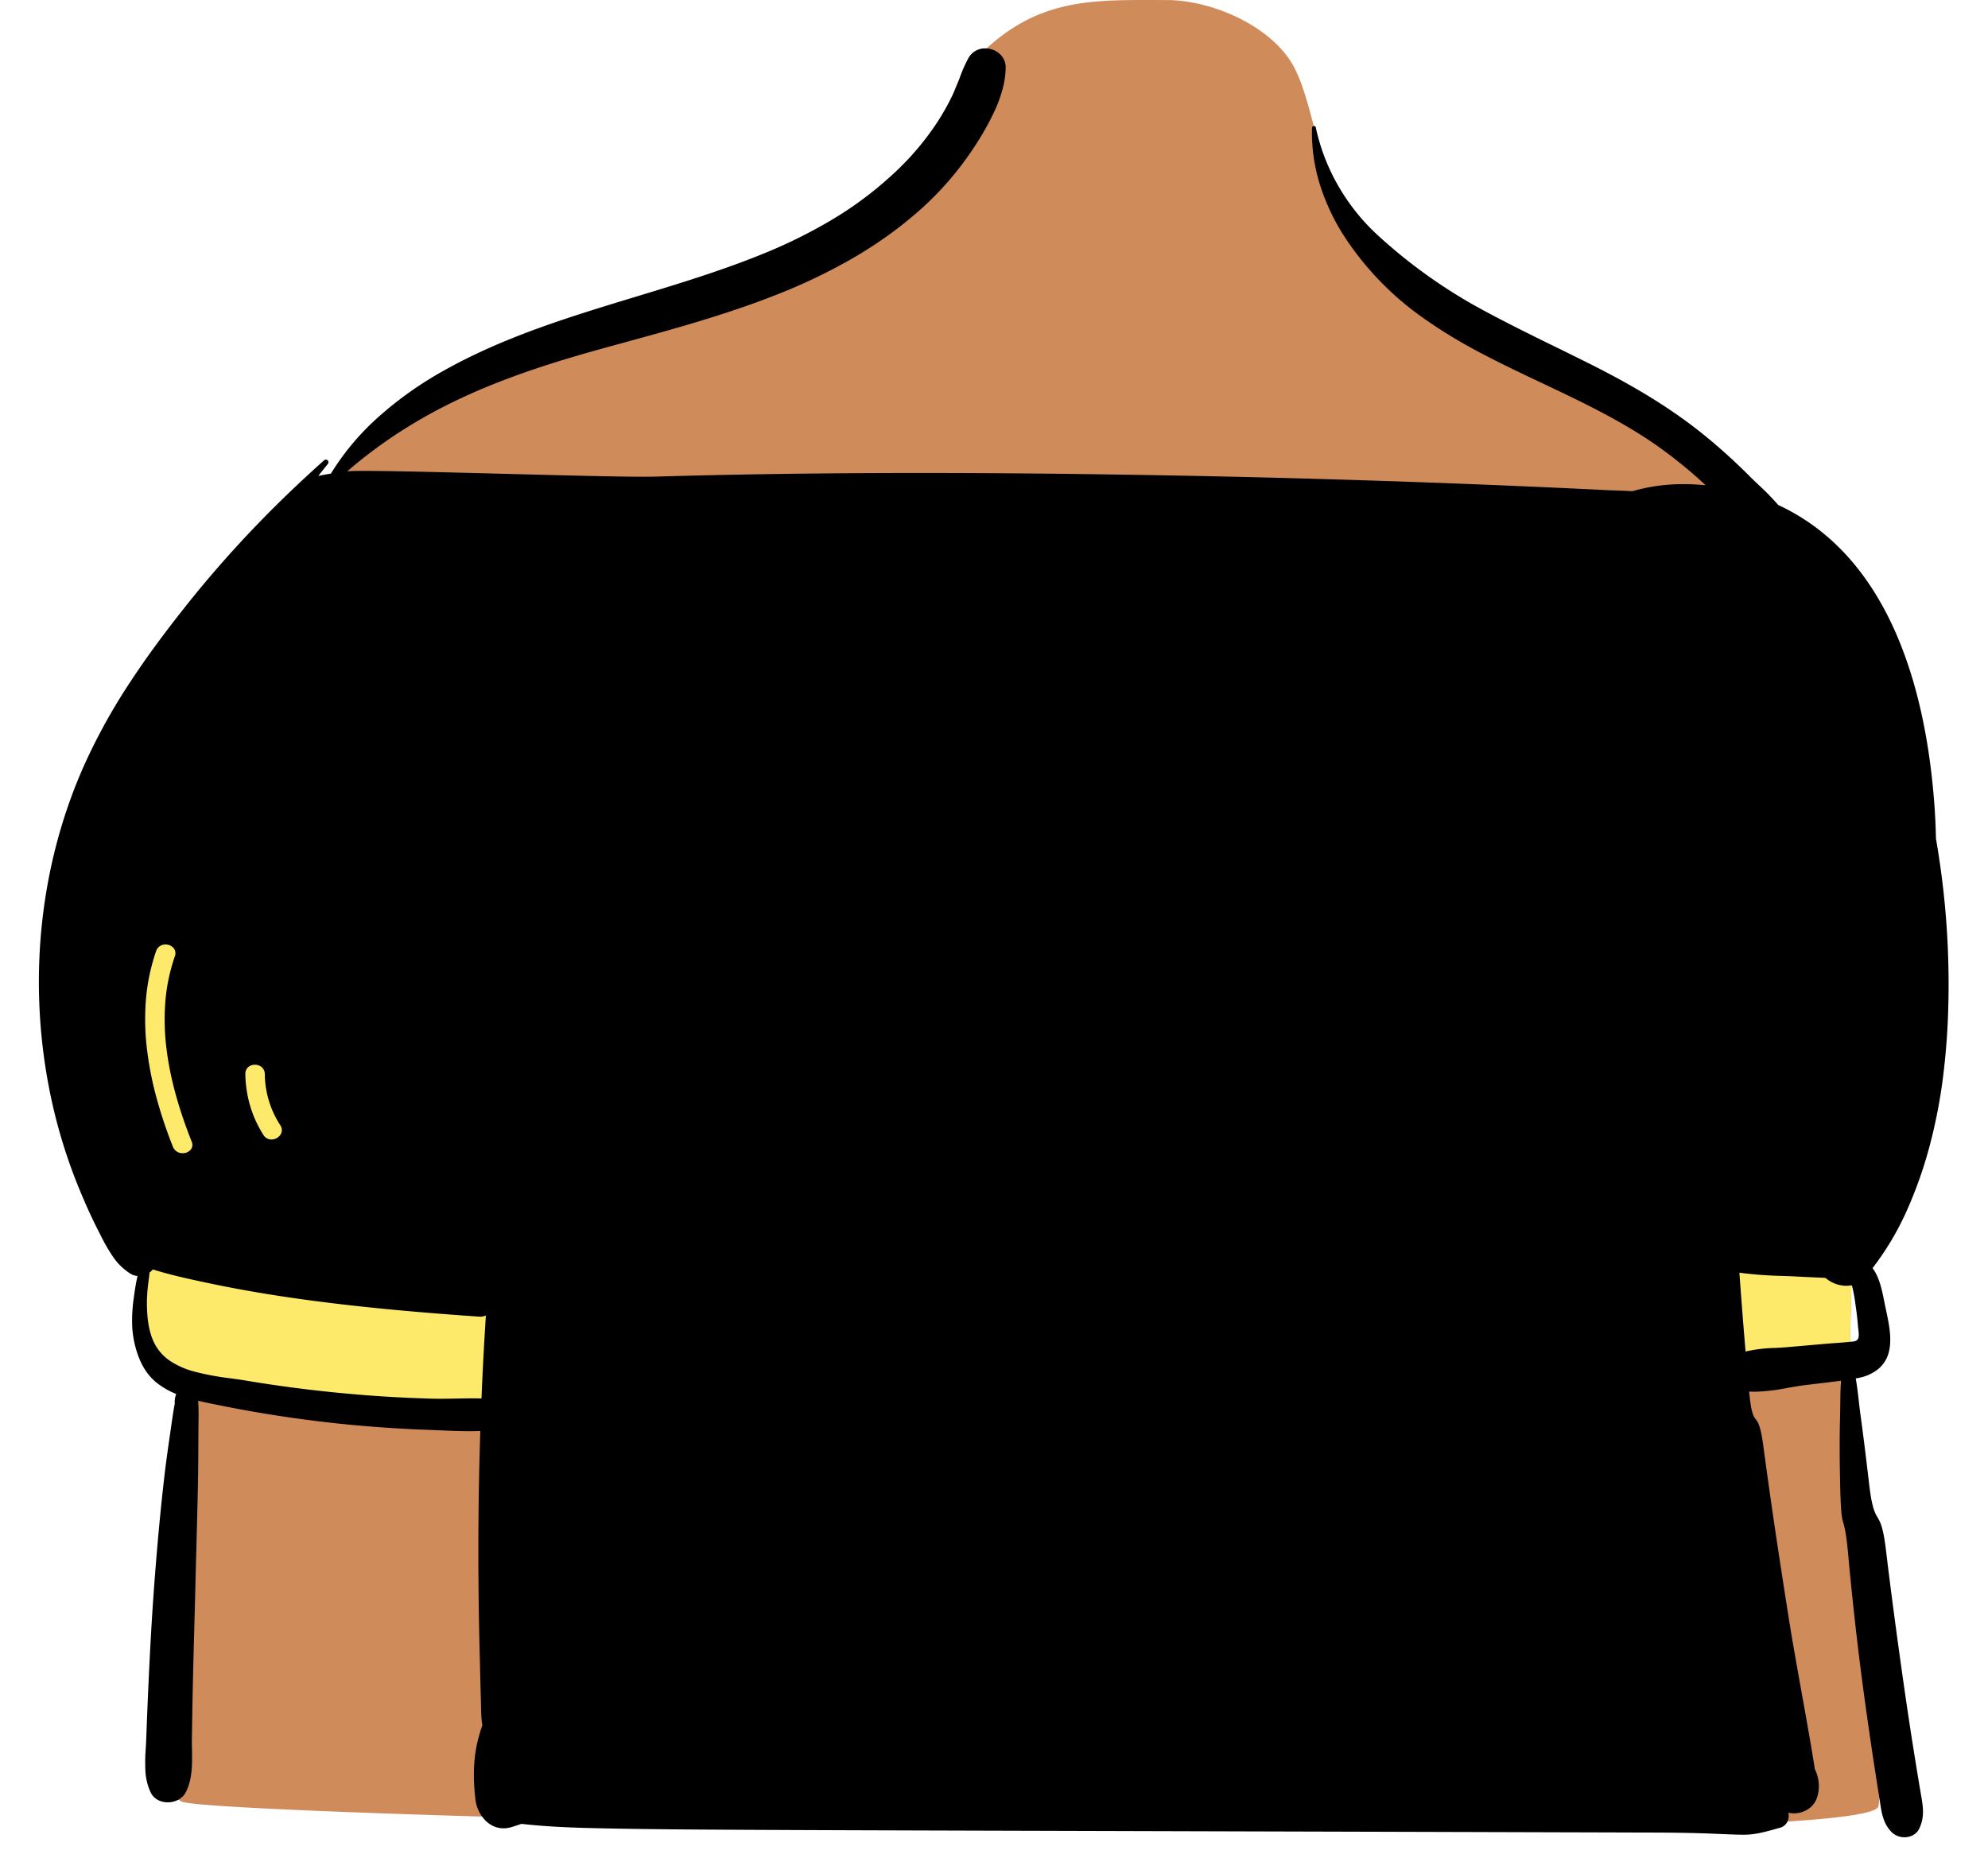 <svg xmlns="http://www.w3.org/2000/svg" width="818" height="763" viewBox="0 0 818 763">
  <g id="body_Dress" data-name="body/Dress" transform="translate(0 30)">
    <path id="_Skin" data-name="✋ Skin" d="M744.567,675.4c-2.426-22.531-3.921-45.22-4.779-67.865-.857-22.618.264-45.514.756-68.141,1-46.029,2.633-92.167-1.032-138.126a616.157,616.157,0,0,0-23.961-128.3c-6.11-20.325-12.549-41.468-22.6-60.248-10.105-18.882-26.111-31.456-43.693-42.987-18.719-12.277-37.288-24.786-55.934-37.177-15.652-10.4-43.819-22.507-56.661-36.412-13.513-14.631-16.053-50.9-25.052-68.23C502.849,11.029,478.041.016,458.939.016c-31.618,0-55.574-1.616-81.572,27.631C364.4,42.24,374.717,56.992,361.121,71c-12.5,12.877-44.467,26.111-60.578,33.583-19.3,8.949-39.079,16.85-59.149,23.888-20.473,7.18-41.462,12.531-62.05,19.307-19.734,6.5-45.5,33.266-60.822,47.431-14.243,13.17-17.778,11.7-28.606,27.694-23.764,35.111-47.554,70.625-66.478,108.64C14.012,350.477,4.885,370.4,1.465,391.426c-3.648,22.43-.031,44.106,5.885,65.823,6.022,22.1,25.145,43.143,31.375,65.188,2.871,10.159-6.984,21.246-2.451,30.82a70.487,70.487,0,0,0,8.361,13.2c2.5,3.21,12.254,2.5,13.516,6.428,1.275,3.968-5.781,12.2-5.886,16.309-.149,5.877-.383,11.754-.576,17.631l-1.14,34.745-2.247,68.5c-.245,7.453-.6,14.735,1.185,21.807a15.818,15.818,0,0,1-1.818-1.98c-1.639-2.14-5.115-.326-3.724,2.177a23.2,23.2,0,0,0,9.584,9.229c4.559,6.721,694.983,21.733,698.38,2.083,1.906-11.025-1.563-22.828-2.95-33.782C747.515,698.2,745.8,686.836,744.567,675.4Z" transform="translate(21 -30)" fill="#d08b5b"/>
    <path id="_Top" data-name="👕 Top" d="M0,0,713.1,38.988q.767,7.407,1.358,14.828c3.665,45.959,2.035,92.1,1.032,138.126-.133,6.1-.311,12.222-.484,18.352l-70.347,11.614-500.09,12.019L19.576,219.012l-5.188-8.994-3.594-15.654c1.542-6.428,4.651-13.08,2.872-19.376-.519-1.835-1.127-3.664-1.809-5.486L12.5,156.94Z" transform="translate(46.059 317.449)" fill="#fdea6b"/>
    <path id="_Ink" data-name="🖍 Ink" d="M767.661,736.222a7.434,7.434,0,0,1-5.254-2.046c-3.514-3.522-4.165-7.868-4.856-12.469l0-.02c-.1-.637-.195-1.3-.3-1.951-.741-4.607-1.458-9.187-2.13-13.611-1.515-9.9-2.935-19.727-4.22-29.219-2.5-18.455-4.663-37.609-6.42-56.93-.791-8.738-1.443-11.065-1.967-12.935-.6-2.143-1.035-3.691-1.293-13.884-.3-11.878-.333-20.961-.1-29.451.048-1.693.067-3.445.085-5.14.036-3.357.074-6.826.325-10.231-2.9.4-5.853.744-8.709,1.08-2.18.256-4.433.521-6.671.81-2.1.274-4.244.651-6.514,1.049a80.246,80.246,0,0,1-13.5,1.6c-.837,0-1.652-.03-2.421-.09.838,8.942,1.76,10.157,2.736,11.443.939,1.238,2,2.64,3.144,11.259,2.687,20.171,5.848,41.6,10.25,69.469,1.675,10.616,3.613,21.38,5.487,31.79l0,.018,0,.012c1.849,10.27,3.76,20.89,5.419,31.36v.01a16.092,16.092,0,0,1,1.584,5.631,15.193,15.193,0,0,1-.584,5.841,9.183,9.183,0,0,1-3.766,5.034,10.614,10.614,0,0,1-5.813,1.735,10.038,10.038,0,0,1-2.322-.268,5.446,5.446,0,0,1-.4,3.722,4.733,4.733,0,0,1-3.044,2.478c-.618.169-1.239.343-1.839.51-4.349,1.215-8.458,2.363-13.022,2.363-.146,0-.3,0-.449,0-3.344-.051-6.748-.2-10.04-.338h-.009l-.085,0c-1.254-.054-2.551-.109-3.826-.159-9.486-.362-19.129-.389-28.455-.415h-.007l-1.447,0q-14.136-.045-28.918-.085h-.163c-9.426-.027-19.174-.055-28.759-.085-33.611-.1-67.761-.193-100.9-.286l-4.46-.013q-51.524-.145-103.047-.292l-9.435-.027c-30.876-.088-62.8-.179-94.265-.343-17.862-.091-35.345-.2-52.85-.54-12.176-.231-24.083-.549-35.88-1.89-1.391.471-2.673.89-3.919,1.281a11.415,11.415,0,0,1-3.436.551,9.984,9.984,0,0,1-4.377-1,11.521,11.521,0,0,1-3.518-2.672,15.013,15.013,0,0,1-3.689-8.317c-1.123-9.8-.746-17.523,1.219-25.029.49-1.884,1.048-3.718,1.66-5.45a21.38,21.38,0,0,1-.36-2.691c-.138-2.032-.181-4.114-.223-6.128v-.015c-.019-.9-.038-1.84-.066-2.757-.134-4.4-.242-8.862-.347-13.179-.052-2.154-.106-4.38-.163-6.592-.311-12.572-.48-25.219-.5-37.589-.03-17.487.239-35.016.8-52.1-1.416.052-2.859.077-4.41.077-4.152,0-8.359-.184-12.427-.361h-.02c-1.643-.072-3.341-.146-4.993-.205-9.652-.348-19.472-.971-29.19-1.85a524.012,524.012,0,0,1-57.55-8.5l-1.117-.228h-.005c-2.1-.427-4.263-.869-6.389-1.371.229,3.2.185,6.455.141,9.6v.02c-.013.949-.026,1.93-.031,2.875q-.011,2.007-.02,4.013v.008c-.027,5.811-.056,11.819-.17,17.729-.179,8.839-.418,17.806-.649,26.477v.036c-.131,4.925-.267,10.018-.39,15.028-.137,5.561-.29,11.19-.438,16.633v.021c-.231,8.49-.469,17.269-.651,25.9-.149,6.853-.27,13.851-.36,20.8-.018,1.456.009,2.961.034,4.417.105,6.017.214,12.239-2.595,17.624a7.291,7.291,0,0,1-3.1,3.045,9.175,9.175,0,0,1-4.274,1.036,8.577,8.577,0,0,1-4.108-1.006,6.845,6.845,0,0,1-2.93-3.075,24.2,24.2,0,0,1-2.166-8.906,74.75,74.75,0,0,1,.151-9.261v-.016c.073-1.266.148-2.575.195-3.857.3-8.143.594-15.271.89-21.789.742-16.46,1.53-29.984,2.479-42.561,1.174-15.59,2.469-29.5,3.96-42.53.812-7.138,1.858-14.333,2.87-21.29.1-.674.2-1.381.29-2,.367-2.556.745-5.2,1.26-7.784a8.858,8.858,0,0,1,.59-3.982,32.091,32.091,0,0,1-7.68-4.349c-4.5-3.484-7.443-8.451-9.27-15.631a41.127,41.127,0,0,1-1.2-9.676,65.1,65.1,0,0,1,.664-9.744c.425-3.107.865-6.146,1.57-9.17a6.176,6.176,0,0,1-2.74-.84,24.351,24.351,0,0,1-7.34-7.046,73.3,73.3,0,0,1-5.124-8.9l-.011-.022-.416-.8c-2.864-5.55-5.575-11.458-8.29-18.061a217.826,217.826,0,0,1-11.45-36.689c-10.194-46.961-5.36-96.073,13.61-138.29A243.434,243.434,0,0,1,37.88,260.325c6.424-9.761,13.8-19.808,23.208-31.618,8.384-10.519,17.421-20.876,26.861-30.782,9.219-9.675,19.107-19.22,29.389-28.368a1.118,1.118,0,0,1,.744-.309,1.067,1.067,0,0,1,.945.624,1.1,1.1,0,0,1-.169,1.205c-1.2,1.483-2.475,3.079-3.9,4.88,1.784-.371,3.534-.69,5.2-.949a104.664,104.664,0,0,1,20.281-23.948A149.381,149.381,0,0,1,166.1,132.908c6-3.4,12.255-6.535,19.124-9.595,6.119-2.726,12.59-5.327,19.782-7.952,13.359-4.875,27.24-9.09,40.663-13.166,17.309-5.256,35.2-10.689,52.181-17.6A208.373,208.373,0,0,0,325.665,70.91a149.813,149.813,0,0,0,24.923-18.374,114.9,114.9,0,0,0,18.99-22.01,99.928,99.928,0,0,0,7.15-12.991c.786-1.741,1.464-3.541,2.119-5.281l0-.005a55.141,55.141,0,0,1,3.679-8.334A7.745,7.745,0,0,1,389.411,0a8.766,8.766,0,0,1,6.225,2.543,7.519,7.519,0,0,1,2.171,5.513,36.266,36.266,0,0,1-1.268,8.674,57.054,57.054,0,0,1-3.088,8.587,114.977,114.977,0,0,1-8.864,15.709,129.4,129.4,0,0,1-23.26,26.529A163.2,163.2,0,0,1,348,77.984c-4.442,3.121-9.193,6.135-14.123,8.959a233.544,233.544,0,0,1-30.11,14.337c-20.73,8.24-42.767,14.27-64.078,20.1l-.306.084-4.973,1.362c-20.289,5.57-41.971,12.12-63.05,22.25a210.868,210.868,0,0,0-23.292,13.069,194.285,194.285,0,0,0-21.207,15.941c1.108-.128,3.5-.189,7.3-.189,11.659,0,34.848.607,57.273,1.194l.111,0c22.463.589,45.691,1.2,57.387,1.2,2,0,3.635-.018,4.871-.053,34.562-1,70.22-1.488,109.012-1.488,30.83,0,63.31.31,99.3.948,34.215.6,69.074,1.529,103.61,2.75,16.974.6,34.242,1.288,52.79,2.109,9.6.425,18.067.821,25.88,1.21,1.55.074,3.123.131,4.643.185,2.187.078,4.448.159,6.667.295a74.513,74.513,0,0,1,21.1-2.9,89.1,89.1,0,0,1,9.014.465,187.037,187.037,0,0,0-21.11-17.069c-14.564-10.01-30.737-17.663-46.377-25.064-8.317-3.936-16.918-8.006-25.172-12.381a206.141,206.141,0,0,1-23.941-14.615,123.577,123.577,0,0,1-32.34-33.7A88.292,88.292,0,0,1,527.04,55.86a71.463,71.463,0,0,1-3.192-23.133.828.828,0,0,1,.855-.783.69.69,0,0,1,.7.573A82.888,82.888,0,0,0,535.016,57.2a85.1,85.1,0,0,0,16.771,20.5,214.73,214.73,0,0,0,38.01,27.58c11.3,6.327,23.1,12.118,34.515,17.718l.01,0c4.587,2.25,9.33,4.578,13.975,6.908,18.68,9.358,33.141,18.294,45.51,28.12a238.455,238.455,0,0,1,20.21,18.161c1.112,1.108,2.285,2.222,3.527,3.4a102.581,102.581,0,0,1,8.162,8.359c.184.076.38.16.561.249a87.388,87.388,0,0,1,15.738,9.6,91.843,91.843,0,0,1,13.038,12.223,106.4,106.4,0,0,1,10.577,14.358,130.334,130.334,0,0,1,8.354,16c8.548,19.455,13.915,43.244,15.952,70.707.346,4.659.568,9.431.661,14.184a347.416,347.416,0,0,1,5.107,67.855,292.59,292.59,0,0,1-2.115,29.582,216.359,216.359,0,0,1-5.623,29.1,174.174,174.174,0,0,1-9.239,26.23,116.076,116.076,0,0,1-14.223,23.954c2.828,3.764,3.895,9.09,4.836,13.789l.008.042c.13.647.252,1.258.378,1.86.109.52.219,1.035.336,1.581l0,.011c1.173,5.49,2.5,11.711,1.172,17.168a13.1,13.1,0,0,1-4.694,7.331,18.39,18.39,0,0,1-8.106,3.469l-.105.019c-.24.043-.489.087-.734.121.55,3.159.923,6.41,1.285,9.554l0,.036c.212,1.847.432,3.757.681,5.581,1.343,9.7,2.48,19.321,3.579,28.626,1.122,9.489,2.295,11.49,3.429,13.425s2.313,3.944,3.452,13.409c2.072,17.234,4.515,35.66,7.47,56.33,1.351,9.457,2.841,19.268,4.43,29.16.6,3.726,1.4,8.638,2.24,13.59.087.514.176,1.025.262,1.518l0,.02c.863,4.936,1.607,9.2-.715,14.071a5.884,5.884,0,0,1-2.521,2.645A7.37,7.37,0,0,1,767.661,736.222ZM46.878,502.528a6.181,6.181,0,0,1-1.34,1.269c-.116,1.13-.256,2.281-.391,3.394v.012a71.8,71.8,0,0,0-.7,8.565c0,5.2.36,11.868,3.17,17.319a19.324,19.324,0,0,0,6.6,7.249,33.358,33.358,0,0,0,9.291,4.121,109.376,109.376,0,0,0,15.469,2.907c2.076.286,4.036.556,5.871.864,16.565,2.789,33.59,4.855,50.6,6.141,8.514.651,17.356,1.1,26.28,1.349,1.094.029,2.239.043,3.5.043,2.185,0,4.421-.043,6.583-.085h.058c2.152-.042,4.378-.085,6.568-.085,1.328,0,2.532.016,3.681.048.473-11.472,1.083-22.955,1.81-34.13a5.9,5.9,0,0,1-2.367.469c-.175,0-.354-.007-.533-.019-20.3-1.415-47.084-3.529-74.171-7.34-13.188-1.852-25.725-4.036-37.26-6.491C62.514,506.628,54.486,504.93,46.878,502.528Zm652.83,1.349c.807,11.207,1.662,22.122,2.54,32.441a59.119,59.119,0,0,1,12.088-1.469c1.611-.085,3.277-.173,4.862-.312l16.88-1.469c1.122-.094,2.282-.177,3.3-.25h.01c1.849-.132,3.761-.269,5.625-.47.192-.023.4-.038.615-.055h.012c1.027-.078,2.192-.167,2.784-1.013.632-.9.374-2.92.186-4.395v-.008c-.05-.393-.093-.733-.114-1.007-.2-2.6-.492-5.214-.87-7.781q-.086-.592-.17-1.193l-.014-.1a61.5,61.5,0,0,0-1.186-6.659,9.023,9.023,0,0,0-.353-1.1,10.8,10.8,0,0,1-2.269.237,13.353,13.353,0,0,1-8.511-3.255c-1.55-.082-3.125-.152-4.649-.219h-.018c-1.766-.078-3.591-.159-5.381-.259-2.356-.131-4.8-.223-7.156-.313h-.011a170.129,170.129,0,0,1-18.2-1.346ZM52.114,368.811a3.964,3.964,0,0,0-3.886,2.744,81.292,81.292,0,0,0-4.193,20.132,102.886,102.886,0,0,0,.476,20.531,139.616,139.616,0,0,0,4.062,20.315,190.842,190.842,0,0,0,6.567,19.484,4.159,4.159,0,0,0,4.007,2.677,4.206,4.206,0,0,0,3.489-1.664,3.218,3.218,0,0,0,.218-3.14c-5.451-13.787-8.814-26.112-10.28-37.678A96.019,96.019,0,0,1,52,392.794a75.784,75.784,0,0,1,3.938-19.112,3.435,3.435,0,0,0-.344-3.208A4.282,4.282,0,0,0,52.114,368.811Zm36.762,49.48a4.093,4.093,0,0,0-2.923,1.147,3.677,3.677,0,0,0-1,2.716,49.18,49.18,0,0,0,1.973,13.054,47,47,0,0,0,5.485,12,3.813,3.813,0,0,0,3.282,1.858,4.481,4.481,0,0,0,3.852-2.225,3.478,3.478,0,0,0-.226-3.671,39.446,39.446,0,0,1-6.366-21.02,3.752,3.752,0,0,0-1.3-2.9A4.28,4.28,0,0,0,88.876,418.292Z" transform="translate(16 -10.09)"/>
  </g>
</svg>
